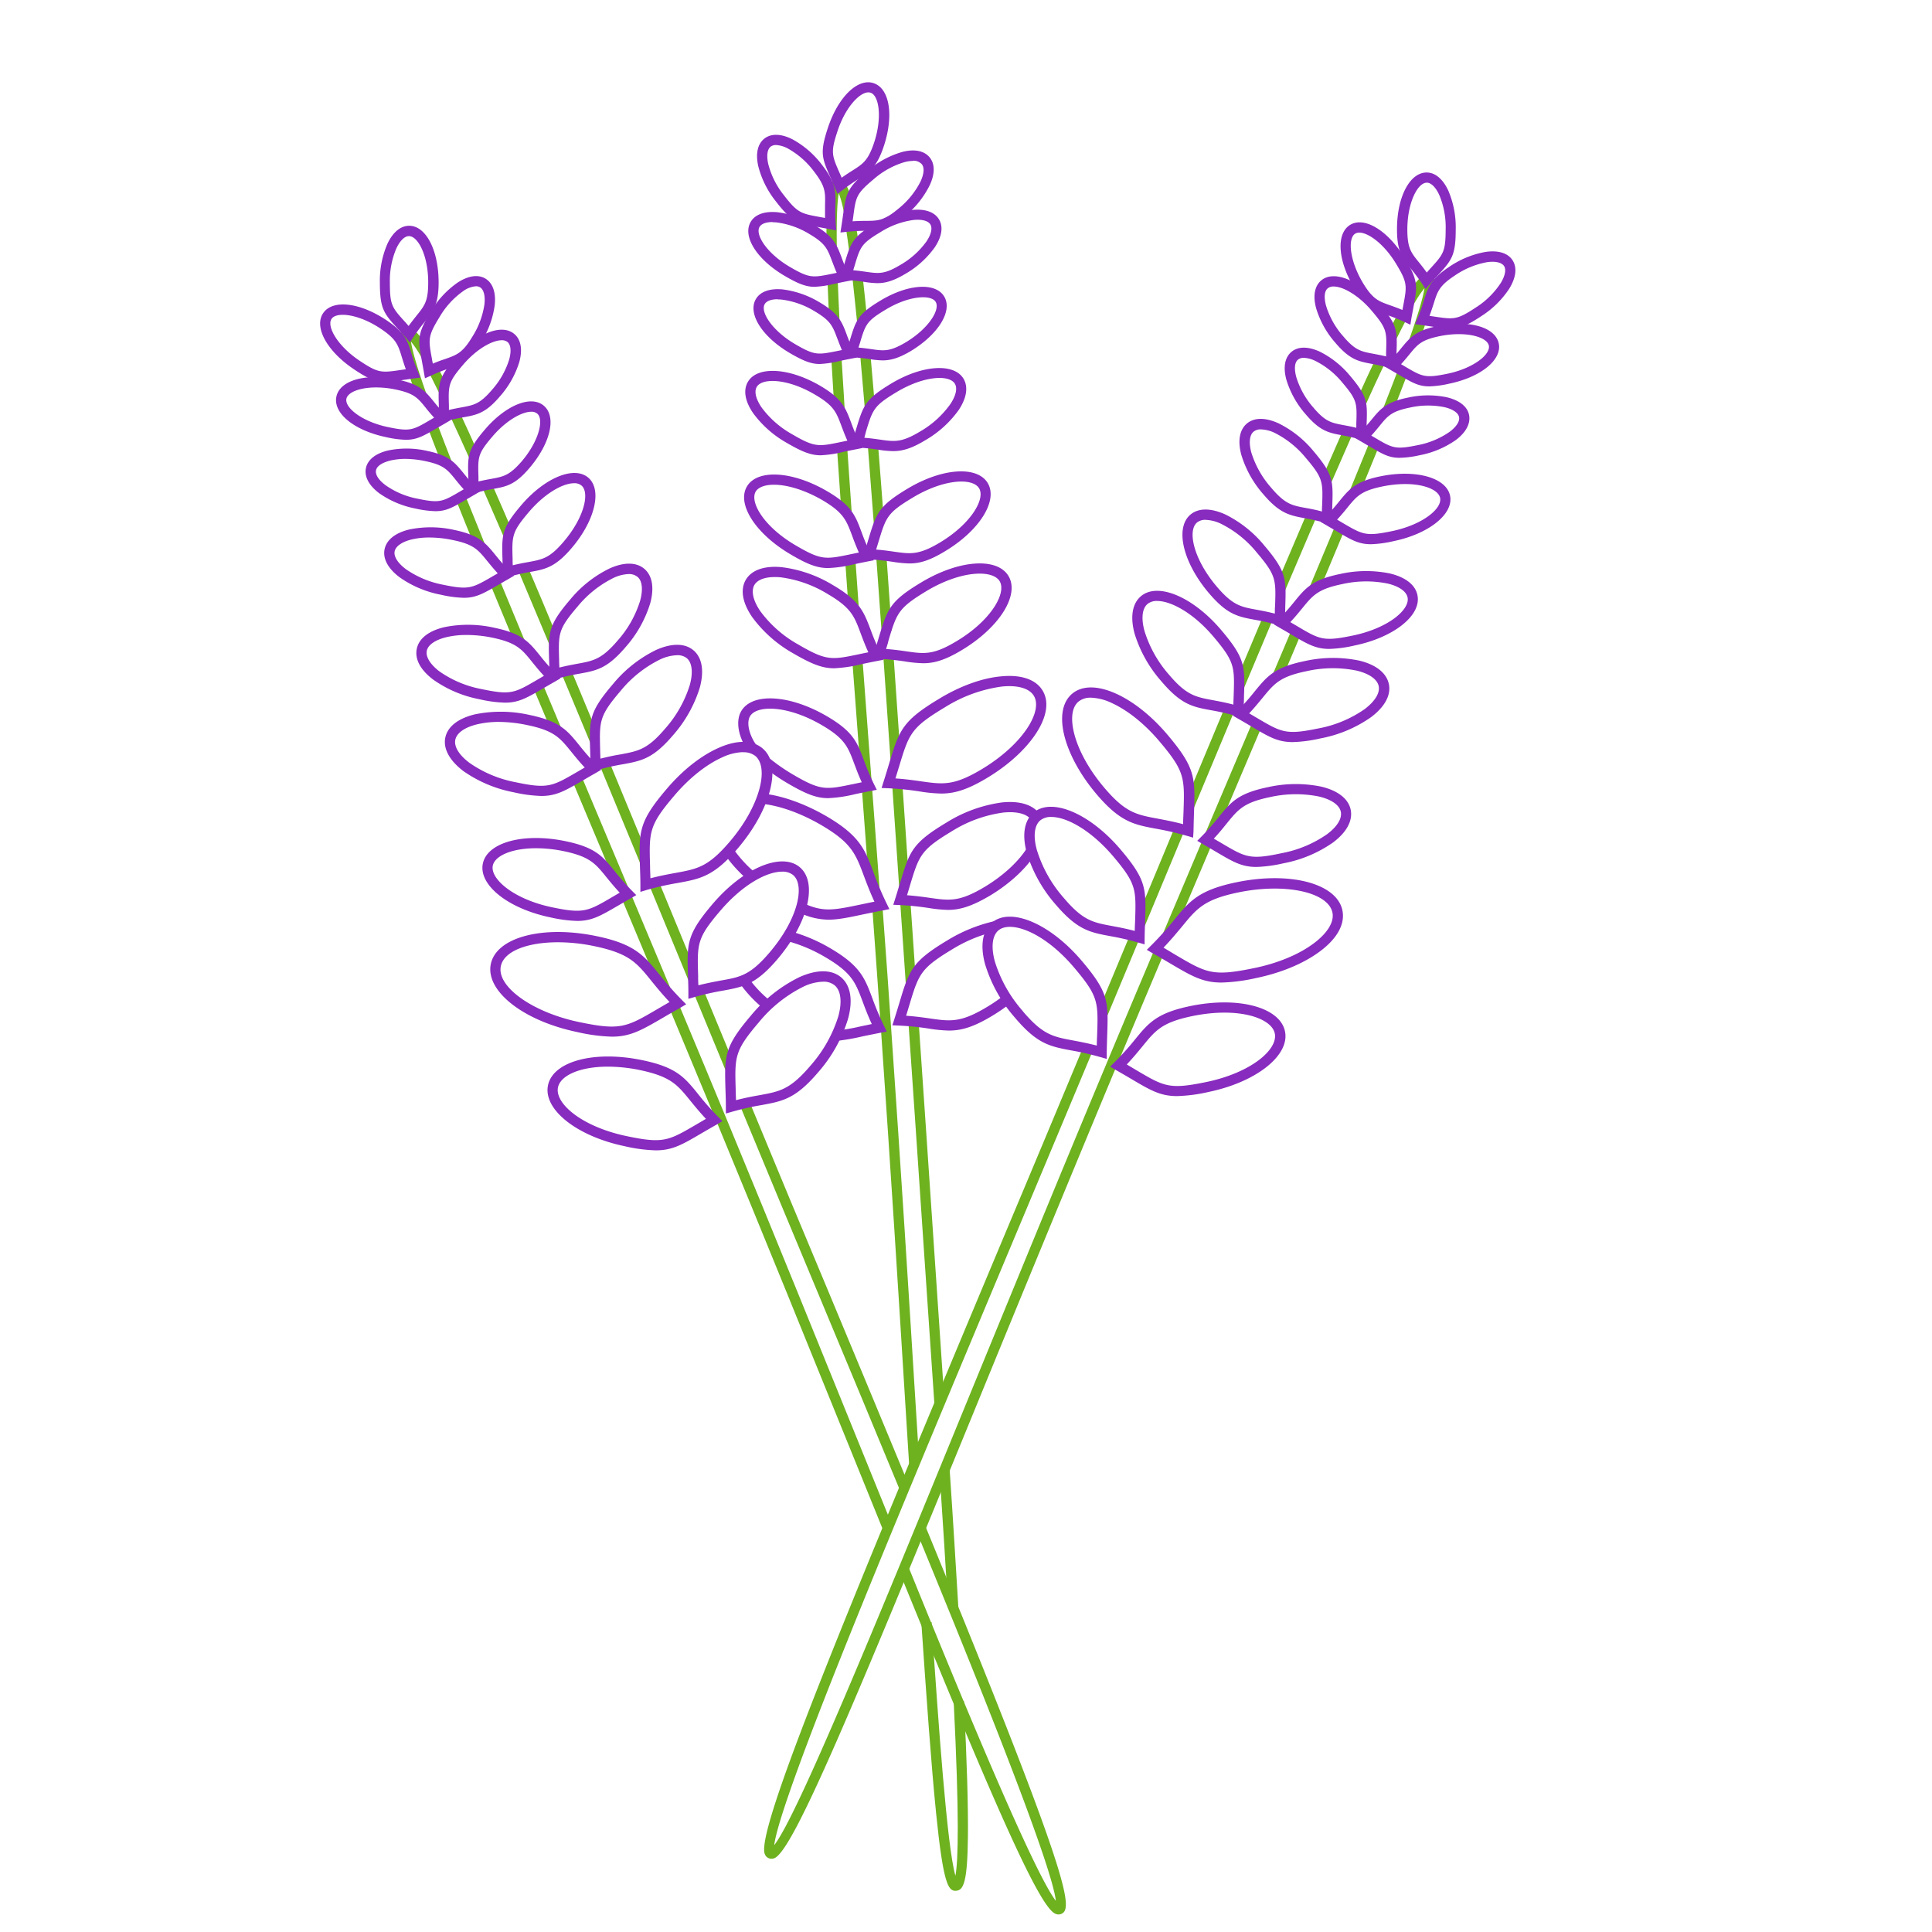 <svg id="Layer_1" data-name="Layer 1" xmlns="http://www.w3.org/2000/svg" width="200mm" height="200mm" viewBox="0 0 566.93 566.93"><defs><style>.cls-1{fill:#6eb21f;}.cls-2{fill:#882bbf;}</style></defs><path class="cls-1" d="M265.82,289q-.87-12.48-1.69-24.63l3-.2q.84,12.13,1.69,24.63Z"/><rect class="cls-1" x="262.83" y="230.2" width="3" height="30.12" transform="translate(-16.07 18.55) rotate(-3.9)"/><path class="cls-1" d="M261.32,223.14c-.73-10.58-1.44-20.86-2.13-30.77l3-.21c.7,9.91,1.41,20.19,2.13,30.78Z"/><path class="cls-1" d="M258.69,185.25q-.79-11.31-1.57-21.9l3-.22c.51,7.05,1,14.37,1.56,21.91Z"/><path class="cls-1" d="M256.43,153.87c-.61-8.12-1.2-15.86-1.78-23.17l3-.24c.58,7.32,1.18,15.07,1.78,23.19Z"/><path class="cls-1" d="M253.77,119.8q-.69-8.28-1.36-15.67l3-.28q.67,7.4,1.36,15.7Z"/><path class="cls-1" d="M251.53,94.75c-.48-4.93-1-9.43-1.4-13.36l3-.34c.45,4,.92,8.46,1.4,13.4Z"/><path class="cls-1" d="M249.19,73.71c-.33-2.54-.64-4.74-.95-6.72l3-.46c.32,2,.63,4.22,1,6.79Z"/><path class="cls-1" d="M242.56,72.69c-.29-18.47,1.16-20,3.24-20.15,1.44-.1,3.13.9,4.73,9l-2.94.58a31.33,31.33,0,0,0-1.45-5.41c-.36,1.92-.73,6.24-.58,15.91Z"/><path class="cls-1" d="M243.34,94.21c-.22-4.49-.4-8.63-.53-12.31l3-.11c.14,3.67.31,7.8.54,12.27Z"/><path class="cls-1" d="M244.85,120.16q-.53-8.18-.94-15.48l3-.17q.42,7.29.95,15.46Z"/><path class="cls-1" d="M246.94,150.76c-.48-6.72-.93-13.17-1.34-19.31l3-.21q.63,9.22,1.34,19.3Z"/><path class="cls-1" d="M249,178.44q-.54-7.2-1-14.09l3-.21q.51,6.88,1,14.08Z"/><rect class="cls-1" x="251.41" y="193.57" width="3" height="35.35" transform="translate(-15.06 19.46) rotate(-4.28)"/><path class="cls-1" d="M255.11,261q-1.14-15.36-2.24-30.08l3-.22q1.1,14.69,2.23,30.08Z"/><path class="cls-1" d="M266.78,429.79l-1.14-18.17c-2-32.39-4.32-69.1-7-107.62-.82-11.82-1.68-24-2.64-37.15l3-.21c1,13.18,1.82,25.33,2.64,37.15,2.68,38.54,5,75.25,7,107.65l1.14,18.17Z"/><path class="cls-1" d="M280.35,554.84c-2.1,0-3.58-2.16-5.66-22.78-1.42-14-2.86-34.4-4.33-55.88l3-.21c2,29.69,4.54,66,7,74.45.83-4.3,1.18-17.26-.51-51.17l3-.15c.89,17.84,1.27,30.83,1.18,39.72-.14,13.34-1.26,15.86-3.43,16Z"/><path class="cls-1" d="M278.23,472c-.66-10.94-1.57-25.93-2.56-40.54l3-.2c1,14.61,1.89,29.61,2.56,40.56Z"/><path class="cls-1" d="M274.19,412c-1.06-15.29-2.2-32.23-3.39-49.84-1.37-20.37-2.81-41.64-4.24-62.3l3-.2c1.43,20.66,2.86,41.93,4.24,62.3,1.18,17.61,2.33,34.55,3.38,49.84Z"/><path class="cls-2" d="M245.68,305.42l-.24-3a61.89,61.89,0,0,0,7.25-1.27l3.13-.65c-1.18-2.57-2-4.75-2.67-6.56-2.12-5.66-3.18-8.5-11-13.08a44.69,44.69,0,0,0-11.31-4.76l.74-2.91a47.8,47.8,0,0,1,12.09,5.08c8.74,5.12,10.08,8.69,12.3,14.62a83.92,83.92,0,0,0,3.39,8.05l.86,1.76-1.92.37c-1.88.36-3.52.71-5,1A62.59,62.59,0,0,1,245.68,305.42Z"/><path class="cls-2" d="M224.35,296.2a37.14,37.14,0,0,1-7.33-7.75l2.49-1.68a33.53,33.53,0,0,0,6.73,7.09Z"/><path class="cls-2" d="M278.47,302.41a42.07,42.07,0,0,1-5.92-.58,81.27,81.27,0,0,0-8.69-.88l-2-.09.6-1.86c.58-1.83,1.06-3.43,1.5-4.87,2.83-9.39,3.6-11.92,14-18.17a45.89,45.89,0,0,1,13.92-5.67l.61,2.94a42.78,42.78,0,0,0-13,5.3c-9.41,5.66-9.91,7.31-12.67,16.47-.29.94-.59,2-.93,3.06,2.82.2,5.12.53,7,.8,6,.86,9,1.29,16.75-3.38a51.24,51.24,0,0,0,5-3.42l1.85,2.36a51.74,51.74,0,0,1-5.28,3.63C285.6,301.46,282,302.41,278.47,302.41Z"/><path class="cls-2" d="M219.69,258.41a39.49,39.49,0,0,1-7.16-7.89l2.5-1.66a36.87,36.87,0,0,0,6.61,7.27Z"/><path class="cls-2" d="M243.11,269.87a20,20,0,0,1-8.63-2.11l1.24-2.73c5.91,2.68,8.73,2.09,17.1.34,1.15-.24,2.4-.51,3.77-.78-1.37-3-2.29-5.42-3.11-7.63-2.41-6.43-3.62-9.66-12.51-14.86-6-3.49-12.22-5.72-17.6-6.26l.31-3c5.8.59,12.48,3,18.81,6.66,9.81,5.74,11.31,9.76,13.8,16.4a93.06,93.06,0,0,0,3.83,9.11l.87,1.76-1.92.38c-2.12.41-4,.8-5.64,1.14C249.05,269.22,246,269.87,243.11,269.87Z"/><path class="cls-2" d="M278.21,267a40.44,40.44,0,0,1-5.71-.56,79.67,79.67,0,0,0-8.38-.85l-2-.09.6-1.86c.56-1.76,1-3.31,1.44-4.69,2.74-9.08,3.48-11.52,13.53-17.55a41.14,41.14,0,0,1,16.39-5.94c5.45-.55,9.46.82,11.29,3.86l-2.58,1.54c-1.17-2-4.24-2.84-8.4-2.42a38.14,38.14,0,0,0-15.16,5.53c-9,5.44-9.53,7-12.2,15.84-.26.89-.55,1.85-.87,2.89,2.69.2,4.89.51,6.72.77,5.75.82,8.64,1.24,16.12-3.26,5.46-3.28,10-7.5,12.48-11.56l2.56,1.55c-2.71,4.47-7.63,9.06-13.5,12.59C285.1,266,281.64,267,278.21,267Z"/><path class="cls-2" d="M243,234.21c-3.34,0-6.35-1.12-11.85-4.34a56.23,56.23,0,0,1-7.77-5.46l2-2.25a54.24,54.24,0,0,0,7.31,5.12c8.17,4.79,9.63,4.48,17.7,2.79l2.49-.52c-1-2.14-1.65-4-2.23-5.5-1.82-4.87-2.74-7.32-9.48-11.26-9.92-5.81-19.07-6-21.08-2.61-1.11,1.91-.28,5.55,2,8.66l-2.43,1.77c-3-4.16-3.89-9-2.15-11.94,3.23-5.52,14.29-4.85,25.19,1.53,7.66,4.48,8.83,7.61,10.77,12.8a72.23,72.23,0,0,0,2.94,7l.87,1.76-1.93.38c-1.63.31-3.06.61-4.33.88A40.43,40.43,0,0,1,243,234.21Z"/><path class="cls-2" d="M276.17,232.86a44,44,0,0,1-6.26-.61,86.81,86.81,0,0,0-9.22-.94l-2-.08.59-1.87c.62-1.94,1.13-3.64,1.59-5.16,3-9.93,3.81-12.6,14.81-19.21,6-3.64,12.43-6,18-6.51,5.94-.6,10.29.88,12.27,4.17s1.24,7.83-2.08,12.79c-3.09,4.62-8.12,9.17-14.17,12.81S279.92,232.86,276.17,232.86Zm-13.41-4.44c3,.21,5.41.55,7.58.86,6.36.91,9.55,1.36,17.81-3.6,5.68-3.42,10.38-7.65,13.23-11.91,2.59-3.88,3.32-7.37,2-9.58s-4.75-3.2-9.39-2.73a42.1,42.1,0,0,0-16.73,6.1c-10,6-10.53,7.77-13.47,17.51C263.47,226.1,263.14,227.21,262.76,228.42Z"/><path class="cls-2" d="M244.77,196.1c-3.4,0-6.46-1.14-12.06-4.41a38,38,0,0,1-12-10.63c-2.87-4.19-3.53-8.07-1.86-10.92s5.38-4.17,10.43-3.72a37.75,37.75,0,0,1,15.17,5.29c7.79,4.56,9,7.74,11,13a74.33,74.33,0,0,0,3,7.11l.87,1.76-1.92.38c-1.67.32-3.12.62-4.42.9A41.86,41.86,0,0,1,244.77,196.1Zm-17.4-26.77c-3,0-5.09.82-6,2.32-1,1.77-.4,4.58,1.75,7.71a34.79,34.79,0,0,0,11.08,9.74c8.33,4.88,9.81,4.57,18.05,2.84.79-.17,1.64-.35,2.56-.53-1-2.2-1.69-4.06-2.28-5.63-1.86-5-2.79-7.46-9.67-11.48h0A34.87,34.87,0,0,0,229,169.4C228.42,169.35,227.88,169.33,227.37,169.33Z"/><path class="cls-2" d="M270.91,194.62a38.46,38.46,0,0,1-5.28-.51,71.29,71.29,0,0,0-7.67-.78l-2-.09.59-1.87c.52-1.61.94-3,1.33-4.3,2.52-8.37,3.2-10.62,12.47-16.18,11-6.62,22.24-7.43,25.58-1.87s-2.65,15.1-13.65,21.72h0C277.26,193.77,274.07,194.62,270.91,194.62ZM260,190.44c2.4.18,4.38.46,6,.7,5.25.75,7.89,1.12,14.71-3h0c10.05-6,14.72-14.12,12.63-17.59s-11.42-3.15-21.47,2.89c-8.27,5-8.71,6.42-11.14,14.48C260.56,188.71,260.3,189.55,260,190.44Z"/><path class="cls-2" d="M243,166.69c-3.12,0-5.94-1-11.07-4.05-10.19-6-15.79-14.69-12.76-19.87s13.39-4.58,23.58,1.39c7.16,4.19,8.25,7.11,10.07,12a65.72,65.72,0,0,0,2.73,6.49l.87,1.76-1.93.37c-1.52.3-2.84.58-4,.83A37.89,37.89,0,0,1,243,166.69Zm-15.86-24.45c-2.67,0-4.6.72-5.38,2-1.84,3.15,2.5,10.4,11.68,15.77,7.57,4.43,8.75,4.19,16.4,2.58.68-.14,1.41-.3,2.19-.45-.88-2-1.5-3.61-2-5-1.69-4.51-2.54-6.77-8.78-10.42h0C235.87,143.63,230.79,142.24,227.11,142.24Z"/><path class="cls-2" d="M266.88,165.34a35.05,35.05,0,0,1-4.85-.47,66.37,66.37,0,0,0-7-.72l-2-.08.59-1.87c.47-1.47.86-2.77,1.21-3.93,2.32-7.68,2.95-9.75,11.46-14.86,10.11-6.08,20.46-6.81,23.55-1.66s-2.41,13.94-12.52,20h0C272.71,164.56,269.78,165.34,266.88,165.34Zm-9.79-4.07c2.13.16,3.89.42,5.36.63,4.77.68,7.17,1,13.37-2.7h0c9.11-5.48,13.37-12.78,11.49-15.91S277,140.5,267.87,146c-7.52,4.52-7.87,5.67-10.13,13.16C257.54,159.8,257.33,160.51,257.09,161.27Z"/><path class="cls-2" d="M240.82,133.6c-2.8,0-5.32-.94-9.93-3.63a31.19,31.19,0,0,1-9.89-8.74c-2.41-3.51-2.95-6.77-1.53-9.19,2.75-4.7,12.07-4.18,21.22,1.17,6.43,3.77,7.47,6.54,9.05,10.75a57.23,57.23,0,0,0,2.42,5.76l.87,1.76-1.93.38c-1.35.26-2.53.51-3.58.73A34.28,34.28,0,0,1,240.82,133.6Zm-14.13-21.81c-2.3,0-4,.63-4.63,1.76-.79,1.34-.27,3.52,1.41,6a28.19,28.19,0,0,0,8.93,7.85c6.69,3.91,7.73,3.69,14.5,2.27l1.75-.36c-.74-1.66-1.27-3.08-1.72-4.28-1.54-4.11-2.24-6-7.75-9.21C234.44,113,229.93,111.79,226.69,111.79Z"/><path class="cls-2" d="M262.08,132.38a30.25,30.25,0,0,1-4.29-.41,57.34,57.34,0,0,0-6.22-.64l-2-.08.59-1.87c.42-1.31.77-2.47,1.08-3.5,2.08-6.89,2.64-8.74,10.28-13.33,9.09-5.47,18.4-6.09,21.21-1.43,1.44,2.41.94,5.68-1.42,9.21a31.12,31.12,0,0,1-9.79,8.85C267.39,131.69,264.69,132.38,262.08,132.38Zm-8.44-3.92c1.81.14,3.31.36,4.57.54,4.35.62,6.33.9,11.8-2.39a28.13,28.13,0,0,0,8.84-8c1.66-2.47,2.15-4.66,1.35-6-1.64-2.72-9.06-2.38-17.1,2.45-6.64,4-7,5-9,11.63Z"/><path class="cls-2" d="M240.52,106.81c-2.46,0-4.67-.83-8.72-3.19-8.18-4.79-12.47-11.6-10-15.85,1.27-2.17,4-3.18,7.8-2.85a27.57,27.57,0,0,1,10.91,3.8c5.64,3.31,6.56,5.75,7.94,9.44a51,51,0,0,0,2.1,5l.87,1.76-1.93.38c-1.17.22-2.2.44-3.11.63A29.94,29.94,0,0,1,240.52,106.81Zm-12.3-19c-1.91,0-3.28.5-3.82,1.43-1.34,2.29,2.19,7.8,8.92,11.74,5.75,3.36,6.64,3.17,12.45,2l1.28-.26c-.59-1.35-1-2.52-1.4-3.51-1.32-3.52-1.92-5.13-6.65-7.9a24.24,24.24,0,0,0-9.66-3.4C229,87.88,228.58,87.86,228.22,87.86Z"/><path class="cls-2" d="M259,105.75a25.55,25.55,0,0,1-3.76-.37,53.13,53.13,0,0,0-5.39-.55l-2-.08.59-1.87c.37-1.14.67-2.14.94-3,1.83-6,2.32-7.67,9-11.69,8.12-4.89,16.16-5.39,18.69-1.17s-1.68,11.08-9.81,16C263.67,105.14,261.3,105.75,259,105.75ZM251.92,102c1.47.13,2.7.3,3.75.45,3.72.54,5.43.78,10.12-2,6.68-4,10.15-9.57,8.78-11.85s-7.9-1.82-14.58,2.2c-5.71,3.43-6,4.3-7.69,10C252.18,101.11,252.06,101.52,251.92,102Z"/><path class="cls-2" d="M239,84.16c-2.46,0-4.68-.83-8.72-3.19-8.18-4.79-12.48-11.6-10-15.85,1.27-2.17,4-3.19,7.8-2.85A27.31,27.31,0,0,1,239,66.07h0c5.64,3.31,6.55,5.75,7.94,9.44a49.61,49.61,0,0,0,2.1,5l.86,1.76-1.92.37-3.12.64A29.75,29.75,0,0,1,239,84.16Zm-12.3-19c-1.91,0-3.28.5-3.82,1.43-1.34,2.29,2.18,7.8,8.91,11.74,5.75,3.36,6.64,3.17,12.46,2l1.28-.27c-.6-1.35-1-2.51-1.4-3.5-1.32-3.52-1.92-5.13-6.65-7.9h0a24.24,24.24,0,0,0-9.66-3.4C227.4,65.23,227,65.21,226.67,65.21Z"/><path class="cls-2" d="M257.45,83.09a27.06,27.06,0,0,1-3.76-.36,52.59,52.59,0,0,0-5.38-.55l-2-.08.59-1.87c.36-1.14.67-2.14.94-3,1.82-6,2.31-7.67,9-11.69a27.2,27.2,0,0,1,10.87-3.93c3.75-.38,6.53.6,7.83,2.76s.85,5.07-1.24,8.2a27.38,27.38,0,0,1-8.57,7.76C262.12,82.49,259.75,83.09,257.45,83.09Zm-7.08-3.78c1.47.12,2.7.3,3.75.45,3.72.53,5.42.78,10.12-2.05a24.3,24.3,0,0,0,7.61-6.84c1.4-2.09,1.82-3.91,1.16-5s-2.46-1.57-4.95-1.32a24.27,24.27,0,0,0-9.62,3.52c-5.71,3.43-6,4.3-7.69,10C250.63,78.45,250.5,78.87,250.37,79.31Z"/><path class="cls-2" d="M245.38,67.62l-1.93-.37c-1.17-.23-2.21-.41-3.13-.58-6.21-1.11-7.88-1.41-12.66-7.59a27.33,27.33,0,0,1-5.16-10.34c-.82-3.68-.17-6.55,1.83-8.09s4.94-1.44,8.29.27a27.25,27.25,0,0,1,8.7,7.61h0c4,5.18,3.93,7.78,3.83,11.72a51.24,51.24,0,0,0,.08,5.42ZM227.74,42.56a2.53,2.53,0,0,0-1.58.46c-1,.78-1.27,2.63-.73,5.08A24.21,24.21,0,0,0,230,57.25c4.06,5.26,5,5.42,10.81,6.47l1.29.23c0-1.47,0-2.72,0-3.77.1-3.77.14-5.48-3.21-9.82h0a24.23,24.23,0,0,0-7.68-6.77A8.21,8.21,0,0,0,227.74,42.56Z"/><path class="cls-2" d="M246.62,68.22l.3-1.94c.18-1.18.33-2.22.46-3.15.87-6.25,1.1-7.93,7.1-12.94a27.37,27.37,0,0,1,10.13-5.56c3.65-1,6.55-.41,8.16,1.52s1.63,4.88,0,8.3a27.26,27.26,0,0,1-7.27,9h0c-5,4.2-7.62,4.23-11.57,4.28a50.28,50.28,0,0,0-5.4.29Zm21.28-21a9.91,9.91,0,0,0-2.53.37,24.24,24.24,0,0,0-9,5c-5.11,4.27-5.23,5.17-6,11.06-.06.41-.12.84-.19,1.29,1.48-.1,2.72-.12,3.78-.13,3.76,0,5.48-.07,9.68-3.58a24.3,24.3,0,0,0,6.47-7.94c1.06-2.28,1.19-4.14.38-5.11A3.25,3.25,0,0,0,267.9,47.17Z"/><path class="cls-2" d="M245.75,56.89,245,55.08c-.46-1.1-.89-2.06-1.26-2.91-2.55-5.78-3.24-7.33-.77-14.75,3-9,8.76-14.6,13.43-13s5.93,9.5,2.94,18.5c-2.06,6.2-4.26,7.6-7.58,9.72a48.45,48.45,0,0,0-4.45,3.09Zm9.05-29.78c-2.6,0-6.74,4.44-9,11.26-2.1,6.31-1.74,7.15.66,12.58.17.38.34.78.53,1.2,1.19-.86,2.24-1.53,3.13-2.09,3.18-2,4.63-3,6.36-8.14h0c2.46-7.4,1.48-13.87-1-14.71A2.2,2.2,0,0,0,254.8,27.11Z"/><path class="cls-1" d="M213,314.27q-4.78-11.56-9.42-22.83l2.77-1.14,9.42,22.82Z"/><rect class="cls-1" x="196.18" y="258.18" width="3" height="30.12" transform="translate(-89.23 95.98) rotate(-22.41)"/><path class="cls-1" d="M187.81,253.22q-6.08-14.72-11.78-28.5l2.77-1.15q5.7,13.77,11.78,28.51Z"/><path class="cls-1" d="M173.29,218.12q-4.35-10.47-8.44-20.27l2.77-1.16q4.09,9.8,8.44,20.28Z"/><path class="cls-1" d="M161.19,189.08c-3.15-7.5-6.17-14.66-9-21.41l2.75-1.17c2.88,6.75,5.9,13.91,9,21.42Z"/><path class="cls-1" d="M147.85,157.62q-3.28-7.63-6.27-14.43l2.75-1.21c2,4.53,4.08,9.36,6.27,14.45Z"/><path class="cls-1" d="M137.77,134.57c-2-4.48-3.88-8.59-5.57-12.22l2.72-1.27c1.7,3.64,3.58,7.77,5.59,12.27Z"/><path class="cls-1" d="M128.88,115.36c-1.09-2.24-2.11-4.28-3-6.06l2.66-1.38c.94,1.8,2,3.87,3.07,6.13Z"/><path class="cls-1" d="M122.27,116.51c-6.14-17.43-5.25-19.35-3.33-20.14,1.34-.56,3.26-.15,7.36,7.06l-2.61,1.48a31.62,31.62,0,0,0-3.09-4.67c.27,1.94,1.28,6.15,4.5,15.27Z"/><path class="cls-1" d="M129.84,136.66c-1.65-4.21-3.14-8.08-4.42-11.5l2.81-1c1.28,3.4,2.76,7.26,4.4,11.46Z"/><path class="cls-1" d="M139.51,160.79c-2.06-5-4-9.85-5.81-14.38l2.78-1.11q2.72,6.78,5.8,14.36Z"/><path class="cls-1" d="M151.2,189.14q-3.88-9.33-7.41-17.88l2.78-1.15q3.51,8.55,7.4,17.88Z"/><path class="cls-1" d="M161.9,214.76q-2.79-6.66-5.45-13l2.76-1.15,5.46,13Z"/><rect class="cls-1" x="174.56" y="226.93" width="3" height="35.35" transform="translate(-80.99 87.28) rotate(-22.79)"/><path class="cls-1" d="M193.93,291.06q-6-14.21-11.67-27.81l2.77-1.16q5.7,13.57,11.66,27.82Z"/><path class="cls-1" d="M259.14,449l-9.77-24.09c-11.6-28.62-24.74-61.07-38.42-94.15-4.56-11-9.24-22.26-14.3-34.38l2.76-1.16c5.07,12.12,9.75,23.38,14.31,34.4,13.68,33.09,26.83,65.54,38.43,94.17,3.38,8.33,6.64,16.38,9.77,24.08Z"/><path class="cls-1" d="M310.61,561.78a2.27,2.27,0,0,1-.89-.19c-4.47-1.86-16.08-27.32-46-100.88l2.78-1.13c12,29.56,36.32,89.24,43.33,98.2-1.32-12.07-28.9-79.21-41.05-108.79l2.77-1.14c42.66,103.85,43.52,112.26,39.86,113.78A2.12,2.12,0,0,1,310.61,561.78Z"/><path class="cls-1" d="M264,437.12c-7.12-17.29-14.91-35.95-23.15-55.71-7.72-18.49-15.69-37.61-23.76-57.11l2.77-1.15c8.07,19.5,16,38.62,23.76,57.1,8.24,19.77,16,38.43,23.16,55.73Z"/><path class="cls-2" d="M192.44,337.56a45.73,45.73,0,0,1-9.16-1.22c-14.08-2.95-23.95-10.8-22.47-17.88s13.67-10.3,27.76-7.34c9.91,2.07,12.31,5,16.3,9.95a79.79,79.79,0,0,0,5.77,6.56L212,329l-1.71,1c-1.66.94-3.11,1.79-4.41,2.54C200.22,335.87,197.32,337.56,192.44,337.56ZM178.37,313c-8.26,0-13.9,2.61-14.63,6.07-1,4.67,6.89,11.54,20.16,14.32,10.74,2.25,12.23,1.38,20.49-3.45l2.76-1.62c-1.93-2.06-3.39-3.87-4.62-5.37-3.8-4.69-5.71-7-14.58-8.91A47.09,47.09,0,0,0,178.37,313Z"/><path class="cls-2" d="M213,326.74l0-2c0-1.91-.07-3.59-.12-5.09-.29-9.81-.37-12.45,7.51-21.68a42.82,42.82,0,0,1,14.15-11.22c5.16-2.33,9.53-2.3,12.31.07s3.49,6.69,2,12.15A42.71,42.71,0,0,1,240,314.75c-6.58,7.7-10.33,8.39-16.55,9.53a80.42,80.42,0,0,0-8.52,1.92Zm28.48-38.67a14.35,14.35,0,0,0-5.73,1.46A39.63,39.63,0,0,0,222.67,300c-7.13,8.35-7.07,10.08-6.79,19.64,0,1,.06,2,.09,3.2,2.74-.71,5-1.13,6.93-1.47,5.94-1.09,8.92-1.64,14.81-8.53A39.67,39.67,0,0,0,246,298.22c1.15-4.21.76-7.52-1.06-9.07A5.09,5.09,0,0,0,241.51,288.07Z"/><path class="cls-2" d="M179.54,304.2a51.45,51.45,0,0,1-10.28-1.38c-15.8-3.31-26.88-12.07-25.23-19.95s15.31-11.46,31.12-8.15h0c11.12,2.33,13.82,5.66,18.29,11.17a91.46,91.46,0,0,0,6.53,7.42l1.38,1.4-1.71,1c-1.88,1.07-3.51,2-5,2.88C188.28,302.29,185,304.2,179.54,304.2Zm-15.79-27.7c-9,0-15.87,2.61-16.78,7-1.27,6,9.22,13.53,22.9,16.4,12.21,2.56,13.9,1.57,23.28-3.93l3.33-1.94c-2.24-2.37-3.89-4.41-5.37-6.24-4.32-5.33-6.5-8-16.58-10.12h0A52.62,52.62,0,0,0,163.75,276.5Z"/><path class="cls-2" d="M202,293.09l0-2c0-1.84-.08-3.46-.12-4.9-.29-9.47-.36-12,7.25-20.94,9-10.57,20.27-15.29,25.59-10.75s2.42,16.38-6.61,27h0c-6.35,7.44-10,8.1-16,9.2a80.48,80.48,0,0,0-8.21,1.85Zm27.49-37.31c-4.51,0-11.58,3.82-18.1,11.45-6.86,8-6.81,9.7-6.53,18.9,0,.93,0,1.93.08,3,2.61-.67,4.8-1.07,6.62-1.41,5.72-1,8.59-1.57,14.25-8.2h0c8.46-9.92,10.42-19.76,6.94-22.73A4.88,4.88,0,0,0,229.53,255.78Z"/><path class="cls-2" d="M169.38,270.24a40.56,40.56,0,0,1-8-1.07c-12.36-2.59-21-9.52-19.69-15.77s12-9.13,24.36-6.54h0c8.69,1.82,10.8,4.41,14.28,8.72a72.41,72.41,0,0,0,5,5.69l1.38,1.39-1.71,1c-1.44.81-2.7,1.55-3.83,2.21C176.2,268.75,173.66,270.24,169.38,270.24Zm-12.1-21.33c-7.11,0-12.07,2.22-12.67,5.1-.81,3.89,6.12,9.87,17.37,12.22,9.27,1.95,10.55,1.19,17.68-3l2.19-1.28c-1.6-1.72-2.83-3.23-3.86-4.5-3.27-4.05-4.92-6.08-12.56-7.68A40.07,40.07,0,0,0,157.28,248.91Z"/><path class="cls-2" d="M187.92,261.71l0-2c0-2-.08-3.81-.13-5.4-.31-10.37-.39-13.16,7.94-22.92,4.58-5.37,9.9-9.58,15-11.87,5.44-2.45,10-2.43,13,.06s3.67,7,2.1,12.78c-1.47,5.37-4.8,11.29-9.38,16.65-7,8.15-10.92,8.87-17.49,10.08a86.23,86.23,0,0,0-9,2Zm30.1-41a15.3,15.3,0,0,0-6.11,1.54c-4.68,2.11-9.63,6.05-13.93,11.09-7.58,8.88-7.52,10.71-7.22,20.88,0,1.08.07,2.24.1,3.51,2.91-.76,5.3-1.2,7.45-1.59,6.32-1.16,9.49-1.74,15.75-9.07,4.3-5,7.41-10.54,8.76-15.49,1.23-4.51.81-8.05-1.14-9.72A5.53,5.53,0,0,0,218,220.75Z"/><path class="cls-2" d="M158.85,233.57a41.53,41.53,0,0,1-8.15-1.09,38,38,0,0,1-14.79-6.26c-4-3.07-5.91-6.53-5.24-9.77s3.78-5.66,8.72-6.84a38.1,38.1,0,0,1,16.06.2c8.84,1.85,11,4.5,14.53,8.87a74,74,0,0,0,5.09,5.8l1.38,1.39-1.71,1c-1.47.83-2.75,1.58-3.89,2.25C165.78,232.06,163.21,233.57,158.85,233.57Zm-12.39-21.73a27.61,27.61,0,0,0-6.38.69c-3.69.88-6.05,2.53-6.47,4.54s1.08,4.46,4.11,6.75a35,35,0,0,0,13.6,5.72c9.44,2,10.75,1.21,18-3l2.26-1.32c-1.64-1.76-2.89-3.31-3.94-4.61-3.35-4.12-5-6.19-12.82-7.82A41.41,41.41,0,0,0,146.46,211.84Z"/><path class="cls-2" d="M173.27,226.56l0-2c0-1.69-.07-3.17-.1-4.49-.27-8.74-.34-11.09,6.68-19.31a38,38,0,0,1,12.59-10c4.63-2.09,8.57-2.06,11.08.09s3.16,6,1.83,10.93a38.23,38.23,0,0,1-7.88,14c-5.87,6.87-9.21,7.48-14.76,8.5a72.14,72.14,0,0,0-7.52,1.69Zm25.38-34.29a12.64,12.64,0,0,0-5,1.27,34.83,34.83,0,0,0-11.54,9.2c-6.27,7.34-6.23,8.85-6,17.27,0,.81.05,1.67.08,2.61,2.33-.59,4.29-1,5.93-1.25,5.22-1,7.84-1.44,13-7.49A34.93,34.93,0,0,0,202.42,201c1-3.67.68-6.53-.88-7.86A4.33,4.33,0,0,0,198.65,192.27Z"/><path class="cls-2" d="M148.2,206.19a37.59,37.59,0,0,1-7.5-1,34.79,34.79,0,0,1-13.56-5.75c-3.75-2.83-5.47-6-4.84-9.05s3.5-5.26,8.06-6.35a34.83,34.83,0,0,1,14.74.18h0c8.12,1.7,10.09,4.13,13.35,8.15a65.3,65.3,0,0,0,4.65,5.29l1.38,1.39-1.71,1c-1.34.76-2.51,1.44-3.56,2.06C154.56,204.8,152.19,206.19,148.2,206.19Zm-11.34-19.86a25,25,0,0,0-5.8.63c-3.33.79-5.45,2.26-5.82,4s1,4,3.7,6.05a31.72,31.72,0,0,0,12.38,5.2c8.58,1.8,9.62,1.19,16.37-2.76l1.93-1.13c-1.45-1.56-2.56-2.94-3.5-4.1-3-3.74-4.56-5.62-11.64-7.1h0A37.45,37.45,0,0,0,136.86,186.33Z"/><path class="cls-2" d="M161.23,199.82l0-2c0-1.54-.06-2.9-.1-4.11-.23-8-.3-10.18,6.15-17.73a34.61,34.61,0,0,1,11.55-9.15c4.27-1.94,7.92-1.9,10.26.1s2.94,5.59,1.71,10.11a34.84,34.84,0,0,1-7.23,12.85h0c-5.39,6.31-8.46,6.87-13.56,7.8a65.49,65.49,0,0,0-6.86,1.55Zm23.32-31.37A11.3,11.3,0,0,0,180,169.6a31.79,31.79,0,0,0-10.5,8.37c-5.7,6.67-5.66,7.87-5.43,15.69,0,.69.05,1.43.07,2.23,2.07-.52,3.81-.84,5.27-1.11,4.74-.87,7.12-1.3,11.82-6.8h0a31.69,31.69,0,0,0,6.61-11.69c.9-3.29.62-5.86-.76-7A3.83,3.83,0,0,0,184.55,168.45Z"/><path class="cls-2" d="M136.1,175.42a33.67,33.67,0,0,1-6.72-.9,31,31,0,0,1-12.16-5.15c-3.39-2.56-4.94-5.48-4.36-8.23s3.16-4.8,7.3-5.78a31.35,31.35,0,0,1,13.2.16h0c7.29,1.53,9.16,3.84,12,7.32a60.12,60.12,0,0,0,4.14,4.7l1.37,1.39-1.7,1c-1.2.68-2.24,1.29-3.17,1.83C141.81,174.17,139.68,175.42,136.1,175.42ZM126,157.73a22.23,22.23,0,0,0-5.13.55c-2.89.69-4.74,2-5.06,3.48s.86,3.42,3.24,5.22a28.18,28.18,0,0,0,11,4.61c7.59,1.58,8.5,1,14.47-2.45l1.54-.9c-1.22-1.33-2.18-2.51-3-3.51-2.76-3.41-4-5-10.27-6.27A33.08,33.08,0,0,0,126,157.73Z"/><path class="cls-2" d="M147.54,169.8l0-2c0-1.37-.06-2.58-.09-3.65-.22-7.2-.27-9.14,5.51-15.91,6.89-8.07,15.52-11.62,19.66-8.08s2,12.61-4.89,20.68h0c-4.84,5.67-7.76,6.2-12.18,7a60.94,60.94,0,0,0-6.1,1.37Zm20.93-28c-3.23,0-8.5,2.85-13.26,8.43-5,5.89-5,6.95-4.79,13.87,0,.55,0,1.15.05,1.78,1.76-.44,3.25-.71,4.51-.94,4.32-.79,6.29-1.15,10.43-6h0c6.09-7.13,7.65-14.39,5.24-16.45A3.31,3.31,0,0,0,168.47,141.79Z"/><path class="cls-2" d="M127.78,150a30,30,0,0,1-5.9-.78,27.48,27.48,0,0,1-10.64-4.51c-3-2.28-4.38-4.88-3.86-7.35s2.82-4.3,6.49-5.17a27,27,0,0,1,11.55.14h0c6.4,1.34,8,3.36,10.52,6.42a51.84,51.84,0,0,0,3.58,4.07l1.38,1.39-1.71,1c-1,.59-1.94,1.12-2.75,1.59C132.78,148.94,130.92,150,127.78,150ZM119,134.66a19.56,19.56,0,0,0-4.41.47c-2.44.59-4,1.63-4.25,2.88s.74,2.82,2.74,4.33a24.09,24.09,0,0,0,9.45,4c6.51,1.36,7.3.9,12.43-2.1l1.12-.66c-1-1.09-1.77-2.05-2.44-2.88-2.37-2.92-3.45-4.25-8.81-5.38h0A28.61,28.61,0,0,0,119,134.66Z"/><path class="cls-2" d="M137.5,145.21l0-2c0-1.2,0-2.25-.08-3.18-.19-6.31-.24-8,4.84-13.95,6.15-7.21,13.61-10.24,17.35-7s1.92,11-4.23,18.24c-4.25,5-6.81,5.45-10.69,6.16a49.28,49.28,0,0,0-5.28,1.19Zm18.41-24.39c-2.76,0-7.38,2.55-11.39,7.25-4.33,5.06-4.3,6-4.12,11.91,0,.41,0,.85,0,1.31,1.43-.35,2.65-.57,3.69-.76,3.7-.68,5.39-1,9-5.15,5.06-5.94,6.58-12.3,4.56-14A2.6,2.6,0,0,0,155.91,120.82Z"/><path class="cls-2" d="M119.11,129.05a29.27,29.27,0,0,1-5.89-.79c-9.28-1.95-15.51-7-14.51-11.86s8.77-7,18.05-5c6.4,1.34,8,3.36,10.52,6.43a51.93,51.93,0,0,0,3.58,4.06l1.38,1.4-1.71,1c-1,.59-1.94,1.12-2.75,1.59C124.12,128,122.26,129.05,119.11,129.05Zm-8.73-15.36c-4.84,0-8.33,1.43-8.73,3.33-.54,2.6,4.55,6.7,12.18,8.3,6.52,1.37,7.31.91,12.43-2.1l1.13-.66c-1-1.09-1.77-2-2.44-2.87-2.37-2.93-3.45-4.26-8.81-5.38A28.09,28.09,0,0,0,110.38,113.69Z"/><path class="cls-2" d="M128.84,124.22l0-2c0-1.19-.05-2.24-.07-3.18-.19-6.31-.24-8,4.83-14,6.16-7.21,13.62-10.23,17.36-7,1.91,1.63,2.42,4.54,1.43,8.18a27.31,27.31,0,0,1-5.66,10.06h0c-4.25,5-6.81,5.45-10.69,6.16a51.27,51.27,0,0,0-5.28,1.19Zm18.4-24.38c-2.75,0-7.38,2.54-11.39,7.24-4.32,5.06-4.29,6-4.12,11.92,0,.41,0,.84,0,1.3,1.43-.35,2.66-.57,3.7-.76,3.7-.68,5.39-1,8.94-5.15h0a24.17,24.17,0,0,0,5.05-8.91c.66-2.42.49-4.28-.48-5.11A2.62,2.62,0,0,0,147.24,99.84Z"/><path class="cls-2" d="M113.05,112.06c-2.78,0-5-.87-9.23-3.73-7.88-5.28-11.75-12.34-9-16.43s10.74-3.19,18.62,2.09c5.43,3.64,6.2,6.13,7.35,9.9a50,50,0,0,0,1.8,5.1l.76,1.81-2,.26-3.14.45A38.34,38.34,0,0,1,113.05,112.06ZM100.58,92.38c-1.59,0-2.76.41-3.29,1.19-1.47,2.21,1.72,7.92,8.2,12.26,5.53,3.71,6.43,3.58,12.31,2.71l1.29-.19c-.51-1.38-.87-2.57-1.18-3.58-1.11-3.6-1.61-5.24-6.16-8.29h0C107.59,93.69,103.42,92.38,100.58,92.38Z"/><path class="cls-2" d="M124.7,111l-.34-1.93c-.2-1.18-.39-2.21-.56-3.13-1.16-6.2-1.47-7.87,2.63-14.53a27.29,27.29,0,0,1,7.84-8.48c3.16-2.06,6.08-2.47,8.22-1.15s3.09,4.11,2.67,7.86a27.25,27.25,0,0,1-4,10.82h0c-3.43,5.57-5.89,6.43-9.61,7.73a48.92,48.92,0,0,0-5,2Zm15-27a7.34,7.34,0,0,0-3.77,1.42A24.31,24.31,0,0,0,129,93c-3.49,5.67-3.32,6.57-2.23,12.41q.1.61.24,1.29c1.36-.57,2.53-1,3.53-1.32,3.55-1.25,5.18-1.81,8-6.47h0a24.36,24.36,0,0,0,3.61-9.59c.28-2.49-.18-4.3-1.26-5A2.35,2.35,0,0,0,139.68,84Z"/><path class="cls-2" d="M120.27,100.51,119,99c-.79-.9-1.49-1.67-2.12-2.37-4.25-4.67-5.4-5.92-5.41-13.74a27.17,27.17,0,0,1,2.21-11.34c1.6-3.41,3.87-5.29,6.38-5.3h0c4.92,0,8.64,7.14,8.65,16.61,0,6.54-1.62,8.56-4.11,11.63a51.59,51.59,0,0,0-3.23,4.34ZM120,69.29h0c-1.27,0-2.61,1.31-3.68,3.58a24.17,24.17,0,0,0-1.92,10.06c0,6.66.63,7.33,4.63,11.72l.87,1c.87-1.19,1.65-2.16,2.31-3,2.37-2.93,3.45-4.26,3.44-9.73C125.68,75.11,122.7,69.29,120,69.29Z"/><path class="cls-1" d="M324.86,298.27l-2.77-1.15,9.5-22.79,2.77,1.15Q329.68,286.72,324.86,298.27Z"/><rect class="cls-1" x="325.24" y="255.8" width="30.12" height="3" transform="translate(-27.98 472.65) rotate(-67.41)"/><path class="cls-1" d="M350.25,237.31l-2.77-1.15q6.13-14.68,11.89-28.47l2.76,1.16C358.3,218,354.33,227.52,350.25,237.31Z"/><path class="cls-1" d="M364.89,202.26l-2.76-1.16q4.38-10.46,8.51-20.24L373.4,182Q369.28,191.8,364.89,202.26Z"/><path class="cls-1" d="M377.1,173.27l-2.76-1.17q4.77-11.25,9.12-21.39l2.76,1.18Q381.87,162,377.1,173.27Z"/><path class="cls-1" d="M390.55,141.85l-2.75-1.19q3.31-7.64,6.32-14.43l2.74,1.21Q393.86,134.22,390.55,141.85Z"/><path class="cls-1" d="M400.71,118.84,398,117.61c2-4.52,3.94-8.64,5.64-12.25l2.71,1.28C404.63,110.23,402.74,114.34,400.71,118.84Z"/><path class="cls-1" d="M409.67,99.66,407,98.34c1.11-2.25,2.15-4.31,3.1-6.12l2.66,1.39C411.79,95.4,410.76,97.44,409.67,99.66Z"/><path class="cls-1" d="M416.28,100.83l-2.83-1c3.24-9.11,4.27-13.32,4.55-15.26a31.72,31.72,0,0,0-3.1,4.66l-2.61-1.49c4.12-7.19,6-7.6,7.38-7C421.59,81.51,422.48,83.42,416.28,100.83Z"/><path class="cls-1" d="M408.63,121l-2.78-1.11c1.63-4.12,3.12-8,4.43-11.44l2.81,1.06C411.77,113,410.27,116.82,408.63,121Z"/><path class="cls-1" d="M398.88,145.06l-2.78-1.15q3.12-7.56,5.86-14.34l2.78,1.13Q402,137.48,398.88,145.06Z"/><path class="cls-1" d="M387.09,173.37l-2.77-1.17q3.92-9.3,7.46-17.85l2.77,1.15Q391,164,387.09,173.37Z"/><path class="cls-1" d="M376.3,198.94l-2.77-1.17q2.82-6.65,5.5-13l2.76,1.17Q379.12,192.29,376.3,198.94Z"/><rect class="cls-1" x="344.36" y="227.24" width="35.35" height="3" transform="translate(10.05 472.66) rotate(-67.01)"/><path class="cls-1" d="M344,275.14,341.24,274q6-14.21,11.76-27.78l2.76,1.18Q350,260.91,344,275.14Z"/><path class="cls-1" d="M226.37,545.44a1.89,1.89,0,0,1-.78-.16,2.11,2.11,0,0,1-1.16-1.2c-2.74-6.7,22.77-68.2,71.92-185.44,7-16.62,14.19-33.86,21.56-51.51l2.77,1.16c-7.38,17.65-14.6,34.89-21.57,51.5C277.92,410.36,259.62,454,246.58,486.7c-14.66,36.74-18.87,50.35-19.39,54.74,6.73-8.53,29.55-64.23,55.73-128.12,12.31-30,26.26-64.08,41.15-99.72,4.58-11,9.43-22.52,14.43-34.35l2.76,1.17c-5,11.83-9.84,23.38-14.42,34.33C312,350.39,298,384.43,285.7,414.46c-35.53,86.7-52.86,128.48-58.44,130.8A2.35,2.35,0,0,1,226.37,545.44Z"/><path class="cls-2" d="M345.4,321.64c-4.93,0-7.82-1.71-13.52-5.08-1.29-.76-2.74-1.61-4.4-2.56l-1.7-1,1.38-1.39A81,81,0,0,0,333,305.1c4-4.9,6.42-7.85,16.34-9.89h0c14.09-2.9,26.27.37,27.73,7.44s-8.44,14.9-22.53,17.8A46.81,46.81,0,0,1,345.4,321.64Zm-14.76-9.28L333.4,314c8.24,4.87,9.73,5.74,20.48,3.53,13.28-2.73,21.16-9.58,20.2-14.25s-10.92-7.85-24.19-5.12h0C341,300,339.1,302.32,335.28,307,334.05,308.5,332.58,310.3,330.64,312.36Z"/><path class="cls-2" d="M324.77,310.74l-1.89-.55a84.1,84.1,0,0,0-8.51-1.95c-6.22-1.16-10-1.86-16.52-9.59h0a42.5,42.5,0,0,1-8.8-15.76c-1.47-5.47-.75-9.78,2-12.14,5.51-4.67,17.12.27,26.42,11.24,7.85,9.26,7.76,11.9,7.43,21.7-.05,1.5-.1,3.18-.14,5.09Zm-24.63-14c5.86,6.92,8.84,7.48,14.78,8.58,1.9.36,4.19.79,6.93,1.5,0-1.15.06-2.21.1-3.2.31-9.56.37-11.28-6.73-19.66C306.46,273.59,296.67,270,293,273c-1.83,1.54-2.22,4.85-1.09,9.07a39.7,39.7,0,0,0,8.2,14.6Z"/><path class="cls-2" d="M358.43,288.32c-5.54,0-8.79-1.92-15.2-5.7-1.45-.86-3.09-1.83-5-2.9l-1.71-1,1.39-1.39A92.5,92.5,0,0,0,344.5,270c4.49-5.5,7.2-8.82,18.34-11.11h0c15.81-3.26,29.46.37,31.08,8.26.82,4-1.51,8.23-6.56,12-4.73,3.54-11.38,6.33-18.73,7.84A51.63,51.63,0,0,1,358.43,288.32Zm-17-10.24,3.33,2c9.36,5.52,11.05,6.52,23.26,4,6.93-1.42,13.16-4,17.54-7.3,4-3,6-6.29,5.43-9-1.25-6-13.86-8.74-27.55-5.92h0c-10.09,2.07-12.27,4.74-16.61,10.06C345.34,273.69,343.68,275.72,341.43,278.08Z"/><path class="cls-2" d="M335.87,277.13l-1.88-.55a81.6,81.6,0,0,0-8.2-1.88c-6-1.12-9.63-1.8-16-9.26a41.21,41.21,0,0,1-8.5-15.23c-1.43-5.29-.72-9.46,2-11.76,5.33-4.52,16.56.25,25.55,10.85,7.58,8.95,7.49,11.49,7.18,21-.05,1.44-.11,3.06-.14,4.9Zm-27.37-37.4a4.91,4.91,0,0,0-3.24,1c-1.75,1.48-2.12,4.65-1,8.69a38.27,38.27,0,0,0,7.9,14.07h0c5.64,6.65,8.5,7.19,14.22,8.25,1.82.34,4,.75,6.61,1.43,0-1.08.07-2.08.1-3,.3-9.21.36-10.87-6.47-18.93C320.08,243.57,313,239.73,308.5,239.73Z"/><path class="cls-2" d="M368.68,254.4c-4.32,0-6.84-1.49-11.84-4.44-1.12-.67-2.38-1.41-3.82-2.23l-1.7-1,1.38-1.39a71.35,71.35,0,0,0,5-5.67c3.5-4.29,5.62-6.88,14.31-8.67a37.26,37.26,0,0,1,15.79-.15c4.86,1.18,7.9,3.58,8.55,6.77s-1.18,6.6-5.18,9.6a37.42,37.42,0,0,1-14.56,6.11A41.06,41.06,0,0,1,368.68,254.4Zm-12.5-8.31,2.19,1.28c7.11,4.2,8.39,5,17.66,3a34.33,34.33,0,0,0,13.37-5.57c3-2.23,4.45-4.63,4.05-6.59s-2.71-3.59-6.33-4.46a34.35,34.35,0,0,0-14.47.16c-7.65,1.58-9.31,3.6-12.6,7.64C359,242.86,357.79,244.37,356.18,246.09Z"/><path class="cls-2" d="M350.11,245.8l-1.88-.55a88.56,88.56,0,0,0-9-2.07c-6.57-1.22-10.54-2-17.46-10.13h0c-4.56-5.39-7.87-11.31-9.32-16.68-1.54-5.76-.78-10.3,2.14-12.78s7.53-2.49,13,0c5.06,2.31,10.36,6.54,14.93,11.93,8.29,9.79,8.2,12.58,7.85,22.95-.05,1.59-.11,3.36-.14,5.39Zm-30-41.07a5.48,5.48,0,0,0-3.63,1.15c-2,1.66-2.39,5.2-1.18,9.71,1.33,4.95,4.43,10.46,8.71,15.52h0c6.23,7.35,9.4,7.94,15.72,9.12,2.15.41,4.53.85,7.45,1.62,0-1.27.07-2.43.11-3.5.34-10.17.4-12-7.15-20.91-4.29-5.06-9.22-9-13.89-11.14A15.36,15.36,0,0,0,320.12,204.73Z"/><path class="cls-2" d="M379.34,217.76c-4.39,0-7-1.52-12-4.52-1.15-.67-2.42-1.43-3.89-2.26l-1.71-1,1.39-1.39a71.55,71.55,0,0,0,5.11-5.77c3.57-4.36,5.72-7,14.56-8.82a38.08,38.08,0,0,1,16.07-.15c4.93,1.2,8,3.64,8.68,6.88s-1.2,6.7-5.26,9.74a37.88,37.88,0,0,1-14.82,6.21A41.18,41.18,0,0,1,379.34,217.76Zm-12.78-8.43,2.26,1.33c7.25,4.28,8.55,5.05,18,3.1a34.81,34.81,0,0,0,13.62-5.67c3-2.27,4.54-4.73,4.13-6.74s-2.77-3.67-6.46-4.56a34.86,34.86,0,0,0-14.75.17h0c-7.8,1.6-9.48,3.67-12.84,7.78C369.47,206,368.21,207.57,366.56,209.33Z"/><path class="cls-2" d="M364.88,210.7l-1.88-.55a73.31,73.31,0,0,0-7.52-1.72c-5.54-1-8.89-1.66-14.72-8.55a37.91,37.91,0,0,1-7.84-14c-1.31-4.91-.65-8.78,1.87-10.92,4.95-4.2,15.33.18,23.63,10,7,8.25,6.91,10.59,6.62,19.33,0,1.32-.09,2.81-.12,4.5Zm-25.32-34.35a4.24,4.24,0,0,0-2.83.88c-1.56,1.32-1.89,4.18-.91,7.85A35,35,0,0,0,343,197.94h0c5.15,6.08,7.77,6.57,13,7.54,1.64.31,3.6.67,5.93,1.28,0-.94.06-1.81.08-2.62.28-8.41.33-9.93-5.91-17.29C350.24,179.9,343.65,176.35,339.56,176.35Z"/><path class="cls-2" d="M390.09,190.42c-4,0-6.39-1.39-11.06-4.15-1-.61-2.21-1.3-3.55-2.07l-1.71-1,1.39-1.39a68.06,68.06,0,0,0,4.67-5.27c3.27-4,5.25-6.43,13.37-8.1a34.78,34.78,0,0,1,14.74-.14c4.56,1.11,7.42,3.37,8,6.38,1.21,5.89-6.9,12.36-18.46,14.74A37.91,37.91,0,0,1,390.09,190.42Zm-11.46-7.86,1.93,1.13c6.73,4,7.77,4.59,16.36,2.82,10.41-2.14,16.85-7.62,16.12-11.19-.37-1.78-2.48-3.27-5.8-4.07a31.77,31.77,0,0,0-13.43.16h0c-7.08,1.45-8.61,3.33-11.66,7.06C381.21,179.62,380.09,181,378.63,182.56Z"/><path class="cls-2" d="M377,184l-1.88-.55a65.69,65.69,0,0,0-6.86-1.57c-5.09-.95-8.16-1.53-13.53-7.85-7.63-9-10-19.1-5.43-23,2.34-2,6-2,10.26-.07a34.72,34.72,0,0,1,11.51,9.2c6.42,7.57,6.35,9.73,6.08,17.75,0,1.21-.08,2.56-.11,4.11Zm-23.22-31.46a3.83,3.83,0,0,0-2.54.8c-2.79,2.35-1.09,10.63,5.78,18.75,4.68,5.51,7.05,6,11.79,6.84,1.46.27,3.21.6,5.28,1.13,0-.8,0-1.54.07-2.23.26-7.82.3-9-5.38-15.71a31.66,31.66,0,0,0-10.47-8.41A11.28,11.28,0,0,0,353.79,152.55Z"/><path class="cls-2" d="M402.29,159.7c-3.62,0-5.74-1.26-9.92-3.73-.93-.55-2-1.16-3.16-1.84l-1.71-1,1.39-1.39a58.27,58.27,0,0,0,4.14-4.68c2.84-3.48,4.72-5.78,12-7.28h0c10.39-2.14,19.38.36,20.48,5.69s-6.18,11.18-16.57,13.32A33.71,33.71,0,0,1,402.29,159.7Zm-9.93-7.22,1.54.91c6,3.52,6.86,4.05,14.46,2.49,9.18-1.89,14.87-6.67,14.23-9.77s-7.76-5.25-16.94-3.36h0c-6.25,1.29-7.52,2.84-10.29,6.23C394.55,150,393.59,151.15,392.36,152.48Z"/><path class="cls-2" d="M390.82,154l-1.89-.55a61,61,0,0,0-6.09-1.39c-4.42-.83-7.33-1.37-12.15-7.05h0a31.18,31.18,0,0,1-6.43-11.53c-1.11-4.1-.53-7.36,1.61-9.18s5.45-1.84,9.31-.08a31.15,31.15,0,0,1,10.32,8.24c5.76,6.79,5.69,8.73,5.45,15.92,0,1.08-.07,2.29-.1,3.66ZM370,126a3.22,3.22,0,0,0-2.15.67c-1.19,1-1.43,3.23-.66,6.11A28.25,28.25,0,0,0,373,143.1h0c4.13,4.87,6.09,5.23,10.41,6,1.26.23,2.75.51,4.51,1,0-.64,0-1.23.05-1.79.24-6.91.27-8-4.74-13.88a28.16,28.16,0,0,0-9.27-7.45A10.06,10.06,0,0,0,370,126Z"/><path class="cls-2" d="M410.7,134.34c-3.18,0-5-1.1-8.71-3.27l-2.74-1.6-1.71-1,1.39-1.39a52.44,52.44,0,0,0,3.59-4c2.49-3,4.14-5.07,10.55-6.39h0a27.3,27.3,0,0,1,11.55-.1c3.66.89,6,2.73,6.47,5.2s-.87,5.07-3.89,7.33a27.27,27.27,0,0,1-10.65,4.47A29.4,29.4,0,0,1,410.7,134.34Zm-8.31-6.51,1.13.66c5.11,3,5.9,3.49,12.42,2.15a24.34,24.34,0,0,0,9.46-3.94c2-1.5,3-3.08,2.75-4.32s-1.8-2.3-4.24-2.89a24.29,24.29,0,0,0-10.24.12h0c-5.36,1.1-6.45,2.43-8.83,5.35C404.17,125.78,403.39,126.74,402.39,127.83Z"/><path class="cls-2" d="M400.94,129.48l-1.89-.55a52.05,52.05,0,0,0-5.28-1.21c-3.87-.72-6.43-1.2-10.66-6.19a27.31,27.31,0,0,1-5.63-10.09c-1-3.64-.46-6.54,1.46-8.17s4.87-1.66,8.3-.1a27.36,27.36,0,0,1,9,7.2c5.06,6,5,7.66,4.79,14,0,.94-.07,2-.09,3.18ZM382.63,105a2.65,2.65,0,0,0-1.75.54c-1,.82-1.15,2.68-.5,5.1a24.19,24.19,0,0,0,5,8.93c3.54,4.18,5.23,4.49,8.92,5.19,1.05.19,2.27.42,3.7.77,0-.46,0-.89,0-1.31.2-5.93.23-6.85-4.08-11.93a24.27,24.27,0,0,0-8-6.41A8.59,8.59,0,0,0,382.63,105Z"/><path class="cls-2" d="M419.43,113.38c-3.17,0-5-1.09-8.7-3.26-.8-.48-1.71-1-2.75-1.6l-1.7-1,1.38-1.39a50.68,50.68,0,0,0,3.6-4.06c2.49-3,4.14-5.07,10.54-6.38,9.29-1.92,17,.28,18,5.09s-5.26,9.89-14.55,11.81A29.84,29.84,0,0,1,419.43,113.38Zm-8.3-6.51,1.13.67c5.11,3,5.9,3.48,12.42,2.14,7.64-1.57,12.75-5.66,12.21-8.26s-6.84-4.34-14.48-2.77h0c-5.36,1.11-6.45,2.44-8.83,5.35C412.91,104.82,412.12,105.78,411.13,106.87Z"/><path class="cls-2" d="M409.67,108.52l-1.88-.54a49.46,49.46,0,0,0-5.28-1.21c-3.87-.73-6.43-1.2-10.66-6.19a27.24,27.24,0,0,1-5.63-10.09c-1-3.65-.46-6.55,1.46-8.18,3.75-3.18,11.2-.12,17.33,7.11,5.05,6,5,7.66,4.79,14,0,.93-.07,2-.09,3.17ZM391.34,84.07a2.64,2.64,0,0,0-1.72.53c-1,.82-1.15,2.69-.5,5.11a24.13,24.13,0,0,0,5,8.93c3.53,4.17,5.22,4.49,8.92,5.18,1,.19,2.26.42,3.7.77,0-.46,0-.89,0-1.3.2-5.94.23-6.85-4.08-11.93C398.72,86.64,394.1,84.07,391.34,84.07Z"/><path class="cls-2" d="M425.55,96.42a37.87,37.87,0,0,1-5.23-.57c-.92-.14-2-.3-3.14-.46l-1.94-.26.76-1.81a50.44,50.44,0,0,0,1.81-5.1c1.17-3.77,1.95-6.26,7.39-9.88h0a27.37,27.37,0,0,1,10.68-4.41c3.73-.55,6.55.3,7.94,2.4s1.09,5-.86,8.25a27.32,27.32,0,0,1-8.21,8.14C430.5,95.54,428.31,96.42,425.55,96.42Zm-6.07-3.73,1.29.19c5.88.89,6.78,1,12.32-2.66a24.19,24.19,0,0,0,7.3-7.19c1.3-2.14,1.64-4,.94-5s-2.53-1.46-5-1.09a24.36,24.36,0,0,0-9.46,3.94h0c-4.56,3-5.07,4.67-6.18,8.27C420.36,90.12,420,91.3,419.48,92.69Z"/><path class="cls-2" d="M413.87,95.29l-1.78-.83a51.11,51.11,0,0,0-5-2c-3.72-1.31-6.17-2.18-9.58-7.76h0C392.54,76.6,392,68.57,396.17,66s11.09,1.61,16,9.69c4.08,6.67,3.76,8.34,2.58,14.54-.17.92-.37,2-.58,3.13ZM400,83.12c2.85,4.68,4.47,5.25,8,6.5,1,.35,2.17.77,3.53,1.34.08-.45.17-.88.24-1.29,1.11-5.83,1.28-6.73-2.19-12.41-4.06-6.66-9.64-10.08-11.9-8.7S396,76.47,400,83.12Z"/><path class="cls-2" d="M418.33,84.84l-1.08-1.64A50,50,0,0,0,414,78.85c-2.47-3.08-4.1-5.11-4.06-11.65h0c0-9.46,3.78-16.58,8.69-16.58h0c2.52,0,4.78,1.91,6.37,5.33a27.36,27.36,0,0,1,2.17,11.35c0,7.81-1.19,9.06-5.45,13.72-.64.69-1.35,1.46-2.14,2.35Zm.33-31.22c-2.66,0-5.65,5.81-5.69,13.6,0,5.48,1,6.81,3.4,9.75.66.82,1.44,1.79,2.3,3l.89-1c4-4.38,4.63-5,4.66-11.71a24.29,24.29,0,0,0-1.89-10.07c-1.05-2.27-2.39-3.58-3.66-3.59Z"/></svg>